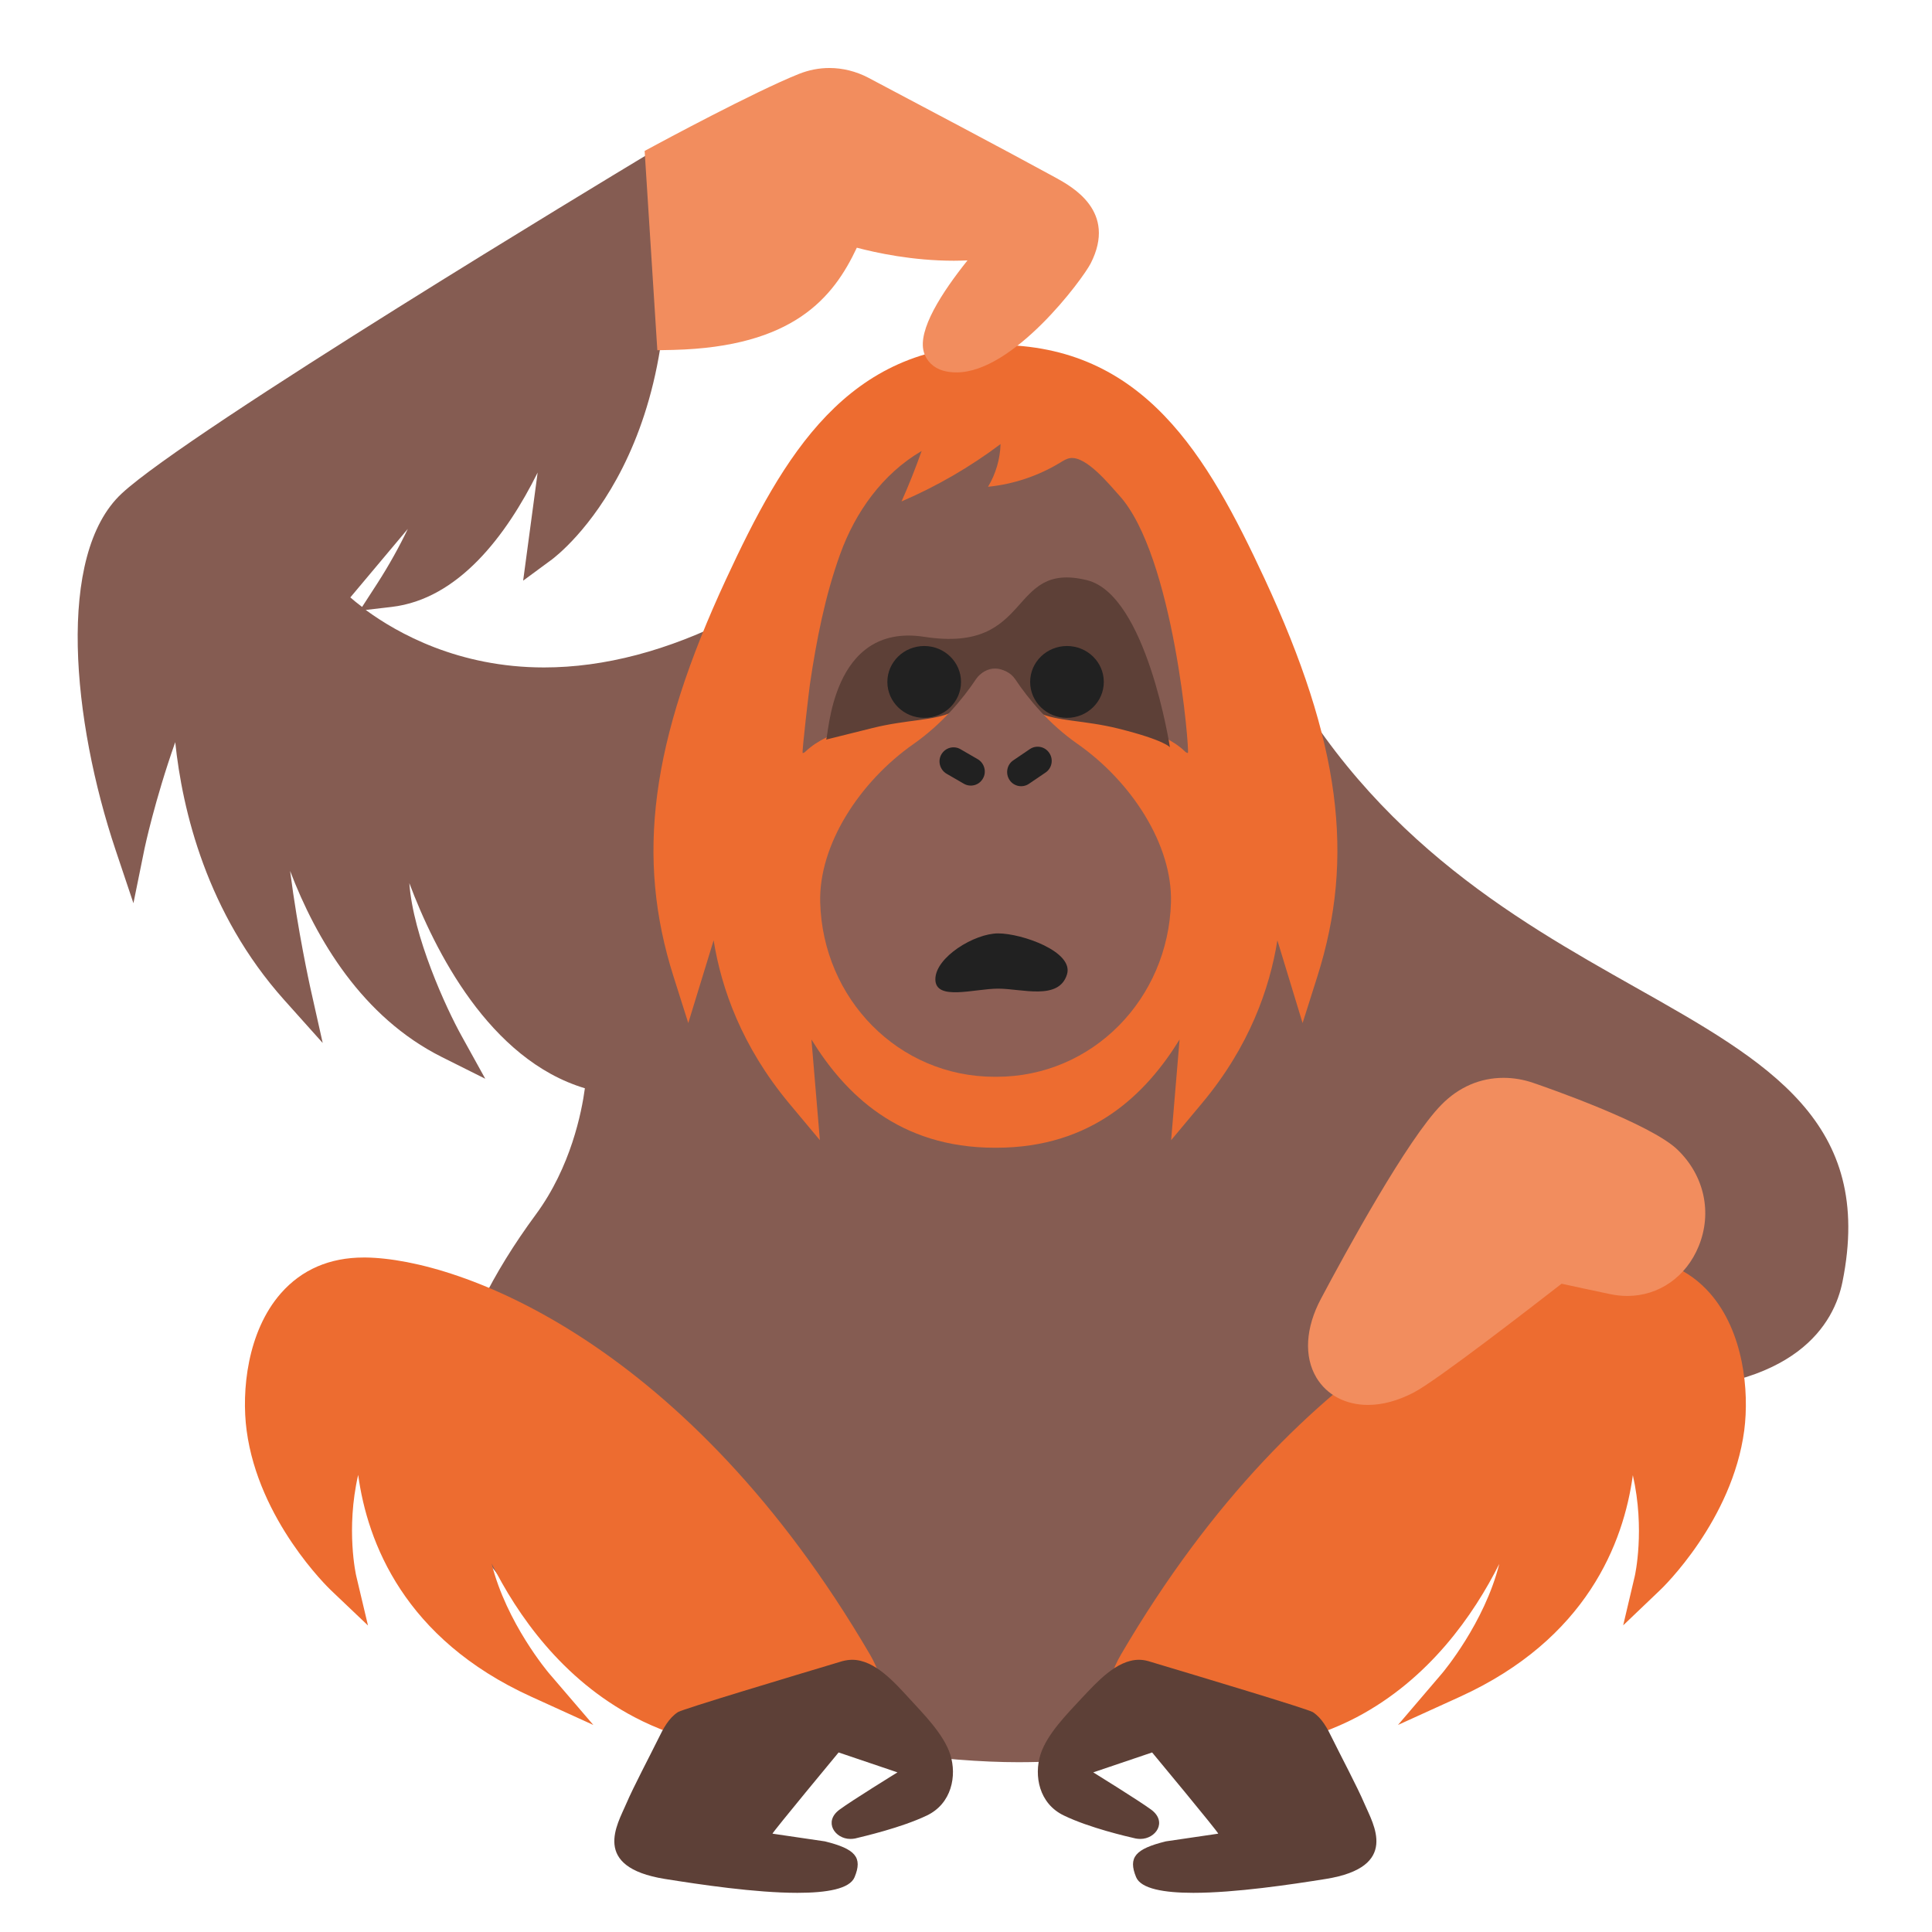 <?xml version="1.0" encoding="UTF-8" standalone="no"?>
<svg
   enable-background="new 0 0 128 128"
   viewBox="0 0 128 128"
   version="1.1"
   id="svg15600"
   sodipodi:docname="emoji_u1f9a7.svg"
   inkscape:version="1.2.2 (732a01da63, 2022-12-09)"
   xml:space="preserve"
   xmlns:inkscape="http://www.inkscape.org/namespaces/inkscape"
   xmlns:sodipodi="http://sodipodi.sourceforge.net/DTD/sodipodi-0.dtd"
   xmlns="http://www.w3.org/2000/svg"
   xmlns:svg="http://www.w3.org/2000/svg"><defs
     id="defs15604" /><sodipodi:namedview
     id="namedview15602"
     pagecolor="#ffffff"
     bordercolor="#000000"
     borderopacity="0.25"
     inkscape:showpageshadow="2"
     inkscape:pageopacity="0.0"
     inkscape:pagecheckerboard="0"
     inkscape:deskcolor="#d1d1d1"
     showgrid="false"
     inkscape:zoom="2.9996795"
     inkscape:cx="53.339031"
     inkscape:cy="73.007798"
     inkscape:window-width="1366"
     inkscape:window-height="697"
     inkscape:window-x="-8"
     inkscape:window-y="-8"
     inkscape:window-maximized="1"
     inkscape:current-layer="svg15600" /><linearGradient
     id="b"
     x1="63.696"
     x2="63.885"
     y1="115.66"
     y2="11.887"
     gradientUnits="userSpaceOnUse"><stop
       stop-color="#BF360C"
       offset="0"
       id="stop15530" /><stop
       stop-color="#E64A19"
       offset=".505"
       id="stop15532" /><stop
       stop-color="#FF7043"
       offset="1"
       id="stop15534" /></linearGradient><linearGradient
     id="a"
     x1="65.962"
     x2="65.962"
     y1="23.278"
     y2="63.348"
     gradientUnits="userSpaceOnUse"><stop
       stop-color="#E64A19"
       offset="0"
       id="stop15559" /><stop
       stop-color="#FF7043"
       offset="1"
       id="stop15561" /></linearGradient><g
     id="g16336"><path
       d="m 67.46,116.75 c -4.71,0 -12.35,-0.87 -19.67,-3.31 -5.81,-1.94 -13.42,-5.58 -16.61,-11.9 -3.03,-5.99 -1.57,-13.08 4.33,-21.09 2.31,-3.14 3.03,-6.77 3.24,-8.35 -6.34,-1.9 -9.97,-9.16 -11.63,-13.59 0.25,3.52 2.43,8.27 3.47,10.14 l 1.56,2.82 -2.88,-1.44 c -5.27,-2.64 -8.32,-7.8 -10.05,-12.33 0.51,3.99 1.31,7.59 1.32,7.65 l 0.84,3.75 -2.56,-2.86 c -5.12,-5.73 -6.74,-12.56 -7.21,-17.07 -1.37,3.89 -2.02,6.99 -2.03,7.03 l -0.74,3.64 -1.18,-3.52 c -2.86,-8.53 -3.96,-19.56 0.4,-23.62 4.45,-4.15 32.94,-21.32 34.15,-22.05 l 1.29,-0.78 0.21,1.5 c 2.59,18.3 -6.75,25.4 -7.15,25.7 l -1.9,1.4 0.96,-7.16 c -2.08,4.18 -5.25,8.38 -9.67,8.9 l -1.72,0.2 c 2.1,1.54 6.14,3.81 11.81,3.81 4,0 8.22,-1.11 12.55,-3.31 l 1.97,-1 -0.56,2.12 c -1.05,4.1 -0.84,9.89 -0.37,15.8 6.97,-12.28 12.55,-18.03 17.48,-18.03 7.27,0 10.46,4.61 14.17,11.88 l 0.96,-12.58 1.62,3.26 c 6.35,12.82 16.39,18.48 24.47,23.04 8.87,5 15.87,8.96 13.74,19.52 -0.54,2.7 -2.99,7.23 -13.26,7.23 -1.81,0 -3.8,-0.14 -5.92,-0.43 -2.08,-0.28 -4.06,-0.72 -5.91,-1.32 0.21,1.69 0.31,3.34 0.3,4.92 -0.07,15.82 -16.1,21.43 -29.82,21.43 z M 23.21,39.58 c 0.21,0.18 0.47,0.4 0.78,0.63 l 1.01,-1.56 c 0.78,-1.21 1.48,-2.48 2.02,-3.61 z"
       fill="url(#b)"
       id="path15537"
       style="fill:#855c52;fill-opacity:1" /><path
       d="M 46.21,18.5"
       fill="#b39ddb"
       id="path15541" /><path
       d="m 51.94,116.183 c -3.27,0 -7.06,-0.92 -9.89,-2.41 -4.83,-2.53 -7.79,-6.81 -9.48,-10.19 0.98,3.94 3.75,7.21 3.79,7.26 l 2.95,3.44 -4.13,-1.88 c -8.4,-3.83 -10.84,-10.21 -11.45,-14.69 -0.83,3.62 -0.14,6.65 -0.13,6.69 l 0.78,3.29 -2.45,-2.33 c -0.2,-0.19 -4.8,-4.64 -5.59,-10.59 -0.35,-2.61 0.04,-6.55 2.27,-9.09 1.38,-1.57 3.23,-2.37 5.49,-2.37 h 0.12 c 6.28,0.08 21.35,5.67 33.41,26.29 1.19,2.03 0.88,3.42 0.41,4.23 -0.84,1.52 -3.02,2.35 -6.1,2.35 z"
       fill="#FF7043"
       id="path15543"
       style="fill:#ed6c30" /><path
       id="path15547"
       d="m 56.461,109.965 c -0.2,0 -0.41,0.03 -0.65,0.09 -3.27,0.98 -10.57,3.169 -10.9,3.379 -0.61,0.4 -0.971,1.09 -1.291,1.75 -0.55,1.12 -1.649,3.19 -2.139,4.34 -0.56,1.32 -2.35,4.171 2.57,4.961 2.32,0.37 5.989,0.92 8.779,0.92 1.95,0 3.469,-0.259 3.789,-1.039 0.54,-1.31 0.061,-1.871 -1.969,-2.371 l -3.471,-0.51 c 0.02,-0.12 4.381,-5.381 4.381,-5.381 l 3.9,1.32 c -10e-7,0 -3.022,1.861 -3.842,2.471 -1.08,0.8 -0.299,1.939 0.721,1.939 0.1,0 0.211,-0.009 0.311,-0.029 0.57,-0.14 3.05,-0.71 4.75,-1.52 1.66,-0.79 2.001,-2.641 1.561,-4.031 -0.43,-1.36 -1.79,-2.71 -2.73,-3.74 -0.93,-1.01 -2.27,-2.549 -3.77,-2.549 z"
       style="fill:#5d4037;fill-opacity:1" /><path
       d="m 79.98,116.183 c -3.08,0 -5.25,-0.83 -6.12,-2.34 -0.47,-0.81 -0.77,-2.21 0.41,-4.23 12.07,-20.62 27.13,-26.22 33.41,-26.3 h 0.12 c 2.27,0 4.11,0.8 5.49,2.37 2.23,2.54 2.61,6.48 2.27,9.09 -0.79,5.95 -5.39,10.41 -5.59,10.59 l -2.43,2.32 0.77,-3.27 c 0.01,-0.04 0.69,-3.07 -0.13,-6.68 -0.61,4.48 -3.05,10.85 -11.45,14.68 l -4.11,1.87 2.93,-3.43 c 0.04,-0.05 2.8,-3.32 3.78,-7.24 -1.69,3.37 -4.65,7.64 -9.47,10.17 -2.82,1.48 -6.61,2.4 -9.88,2.4 z"
       fill="#FF7043"
       id="path15551"
       style="fill:#ed6c30" /><path
       id="path15555"
       d="m 75.461,109.965 c -1.5,0 -2.841,1.539 -3.801,2.549 -0.94,1.02 -2.3,2.37 -2.73,3.74 -0.43,1.39 -0.099,3.241 1.561,4.031 1.7,0.82 4.18,1.39 4.75,1.52 0.11,0.02 0.211,0.029 0.311,0.029 1.02,0 1.809,-1.129 0.719,-1.939 -0.83,-0.61 -3.84,-2.471 -3.84,-2.471 l 3.9,-1.32 c 0,0 4.371,5.261 4.381,5.381 l -3.471,0.51 c -2.03,0.5 -2.511,1.061 -1.971,2.371 0.32,0.77 1.841,1.039 3.791,1.039 2.79,0 6.469,-0.55 8.779,-0.92 4.92,-0.79 3.13,-3.641 2.57,-4.961 -0.49,-1.15 -1.591,-3.22 -2.141,-4.34 -0.32,-0.66 -0.679,-1.35 -1.289,-1.75 -0.33,-0.21 -7.63,-2.399 -10.9,-3.379 -0.21,-0.06 -0.419,-0.09 -0.619,-0.09 z"
       style="fill:#5d4037;fill-opacity:1" /><path
       d="m 65.9,76.04 c -6.35,0 -9.93,-3.58 -12.14,-7.17 l 0.56,6.67 -2.03,-2.43 c -3.15,-3.78 -4.5,-7.63 -5.01,-10.81 l -1.68,5.48 -0.97,-3.06 c -2.53,-7.95 -1.52,-15.59 3.48,-26.36 3.79,-8.17 8.01,-15.51 17.78,-15.51 h 0.12 c 9.77,0 13.98,7.34 17.78,15.51 5,10.77 6.01,18.41 3.48,26.36 l -0.97,3.06 -1.67,-5.48 c -0.51,3.18 -1.85,7.04 -5.01,10.81 l -2.03,2.43 0.56,-6.67 c -2.21,3.59 -5.79,7.17 -12.14,7.17 z"
       fill="url(#a)"
       id="path15564"
       style="fill:#ed6c30;fill-opacity:1" /><path
       d="m 74.13,32.8 c -0.62,-0.68 -2.15,-2.59 -3.22,-2.45 -0.24,0.03 -0.46,0.17 -0.67,0.3 -1.45,0.88 -3.09,1.43 -4.78,1.6 0.51,-0.85 0.8,-1.83 0.83,-2.83 -2.02,1.52 -4.23,2.8 -6.56,3.8 0.49,-1.1 0.93,-2.21 1.33,-3.34 -2.59,1.51 -4.4,4.06 -5.4,6.84 -1,2.77 -1.57,5.7 -2,8.61 -0.04,0.25 -0.55,4.56 -0.48,4.56 0.09,0 0.16,-0.07 0.22,-0.13 0.77,-0.72 1.82,-1.16 2.87,-1.5 2.67,-0.87 5.51,-1.28 8.34,-1.57 0.04,0 0.09,-0.01 0.13,-0.01 0.4,-0.04 0.8,-0.08 1.2,-0.11 0.4,0.03 0.8,0.07 1.2,0.11 0.04,0 0.09,0.01 0.13,0.01 2.83,0.29 5.67,0.7 8.34,1.57 1.05,0.34 2.1,0.77 2.87,1.5 0.06,0.06 0.13,0.12 0.22,0.13 0.13,0 -0.91,-13.11 -4.57,-17.09 z"
       fill="#BDAAD1"
       id="path15568"
       style="fill:#855c52;fill-opacity:1" /><path
       d="M 76.99,49.28"
       fill="none"
       opacity="0.2"
       stroke="#212121"
       stroke-miterlimit="10"
       id="path15572" /><path
       d="m 72.02,38.44 c -5.3,-1.31 -3.5,4.88 -10.79,3.75 -6.21,-0.96 -6.32,6.67 -6.5,6.81 l 3.09,-0.77 c 2.25,-0.56 4.09,-0.48 5.25,-1.05 0.85,-0.42 1.09,-1.25 1.52,-2.02 0.68,-1.21 2.06,-1.13 2.73,0.04 0.44,0.77 0.67,1.6 1.52,2.02 1.15,0.57 3,0.49 5.25,1.05 3.09,0.77 3.42,1.24 3.42,1.24 0,0 -1.54,-10.09 -5.49,-11.07 z"
       fill="#927DB2"
       id="path15574"
       style="fill:#5d4037" /><path
       d="m 71.38,49.28 c -1.9,-1.33 -3.25,-2.98 -4.12,-4.28 -0.31,-0.46 -0.81,-0.67 -1.3,-0.65 -0.49,-0.03 -0.99,0.19 -1.3,0.65 -0.87,1.3 -2.23,2.95 -4.12,4.28 -3.59,2.51 -6.3,6.69 -6.2,10.5 0.17,6.38 5.17,11.56 11.56,11.56 h 0.06 0.06 c 6.38,0 11.38,-5.18 11.56,-11.56 0.1,-3.81 -2.61,-7.99 -6.2,-10.5 z"
       fill="#7E6E9E"
       id="path15576"
       style="fill:#8d5f55;fill-opacity:1" /><path
       d="m 67.14,50.37 1.09,-0.74 c 0.43,-0.29 1.01,-0.17 1.29,0.26 0.29,0.43 0.17,1.02 -0.26,1.3 l -1.09,0.74 c -0.43,0.29 -1.01,0.17 -1.29,-0.26 -0.28,-0.43 -0.17,-1.02 0.26,-1.3 z"
       id="path15580"
       style="fill:#212121" /><path
       d="m 63.85,51.92 -1.14,-0.66 c -0.44,-0.26 -0.6,-0.84 -0.34,-1.28 0.26,-0.45 0.83,-0.6 1.27,-0.34 l 1.14,0.66 c 0.44,0.26 0.6,0.84 0.34,1.28 -0.25,0.45 -0.83,0.6 -1.27,0.34 z"
       id="path15582"
       style="fill:#212121" /><ellipse
       cx="61.23"
       cy="45.18"
       rx="2.44"
       ry="2.38"
       id="ellipse15584"
       style="fill:#212121" /><ellipse
       cx="70.69"
       cy="45.18"
       rx="2.44"
       ry="2.38"
       id="ellipse15586"
       style="fill:#212121" /><path
       d="m 70.69,64.56 c -0.54,1.75 -2.99,0.94 -4.56,0.94 -1.57,0 -4.16,0.84 -4.16,-0.62 0,-1.46 2.59,-3.04 4.16,-3.04 1.57,0 5.03,1.21 4.56,2.72 z"
       id="path15588"
       style="fill:#212121" /><path
       d="m 63.37,24.673 c -0.303,0 -0.594,-0.034 -0.874,-0.112 -0.639,-0.179 -1.11,-0.628 -1.289,-1.233 -0.426,-1.457 1.2,-3.957 2.892,-6.076 -0.291,0.011 -0.594,0.022 -0.897,0.022 -2.758,0 -5.157,-0.527 -6.435,-0.863 -1.558,3.318 -4.204,6.57 -12.141,6.771 l -1.076,0.022 -0.841,-13.206 0.628,-0.336 c 0.269,-0.146 6.67,-3.599 9.596,-4.765 0.65,-0.258 1.323,-0.392 2.018,-0.392 0.886,0 1.771,0.224 2.567,0.639 2.735,1.446 9.417,4.978 12.399,6.614 1.121,0.617 4.103,2.242 2.343,5.695 -0.549,1.065 -5.112,7.22 -8.89,7.22 z"
       fill="#bdaad1"
       id="path15590"
       style="fill:#f28d5e;stroke-width:1" /><path
       d="m 90.63,93.08 c -1.48,0 -2.72,-0.66 -3.41,-1.8 -0.84,-1.4 -0.73,-3.31 0.3,-5.24 1.65,-3.11 5.73,-10.58 7.99,-12.86 1.14,-1.16 2.56,-1.77 4.1,-1.77 0.66,0 1.33,0.11 1.99,0.34 0.79,0.27 7.78,2.69 9.56,4.44 1.76,1.71 2.29,4.16 1.38,6.38 -0.83,2.03 -2.64,3.29 -4.73,3.29 -0.37,0 -0.75,-0.04 -1.13,-0.12 -0.98,-0.2 -2.47,-0.53 -3.22,-0.69 -1.78,1.38 -8.27,6.42 -9.8,7.21 -1.04,0.54 -2.06,0.82 -3.03,0.82 z"
       fill="#BDAAD1"
       id="path15594"
       style="fill:#f28d5e" /></g></svg>
